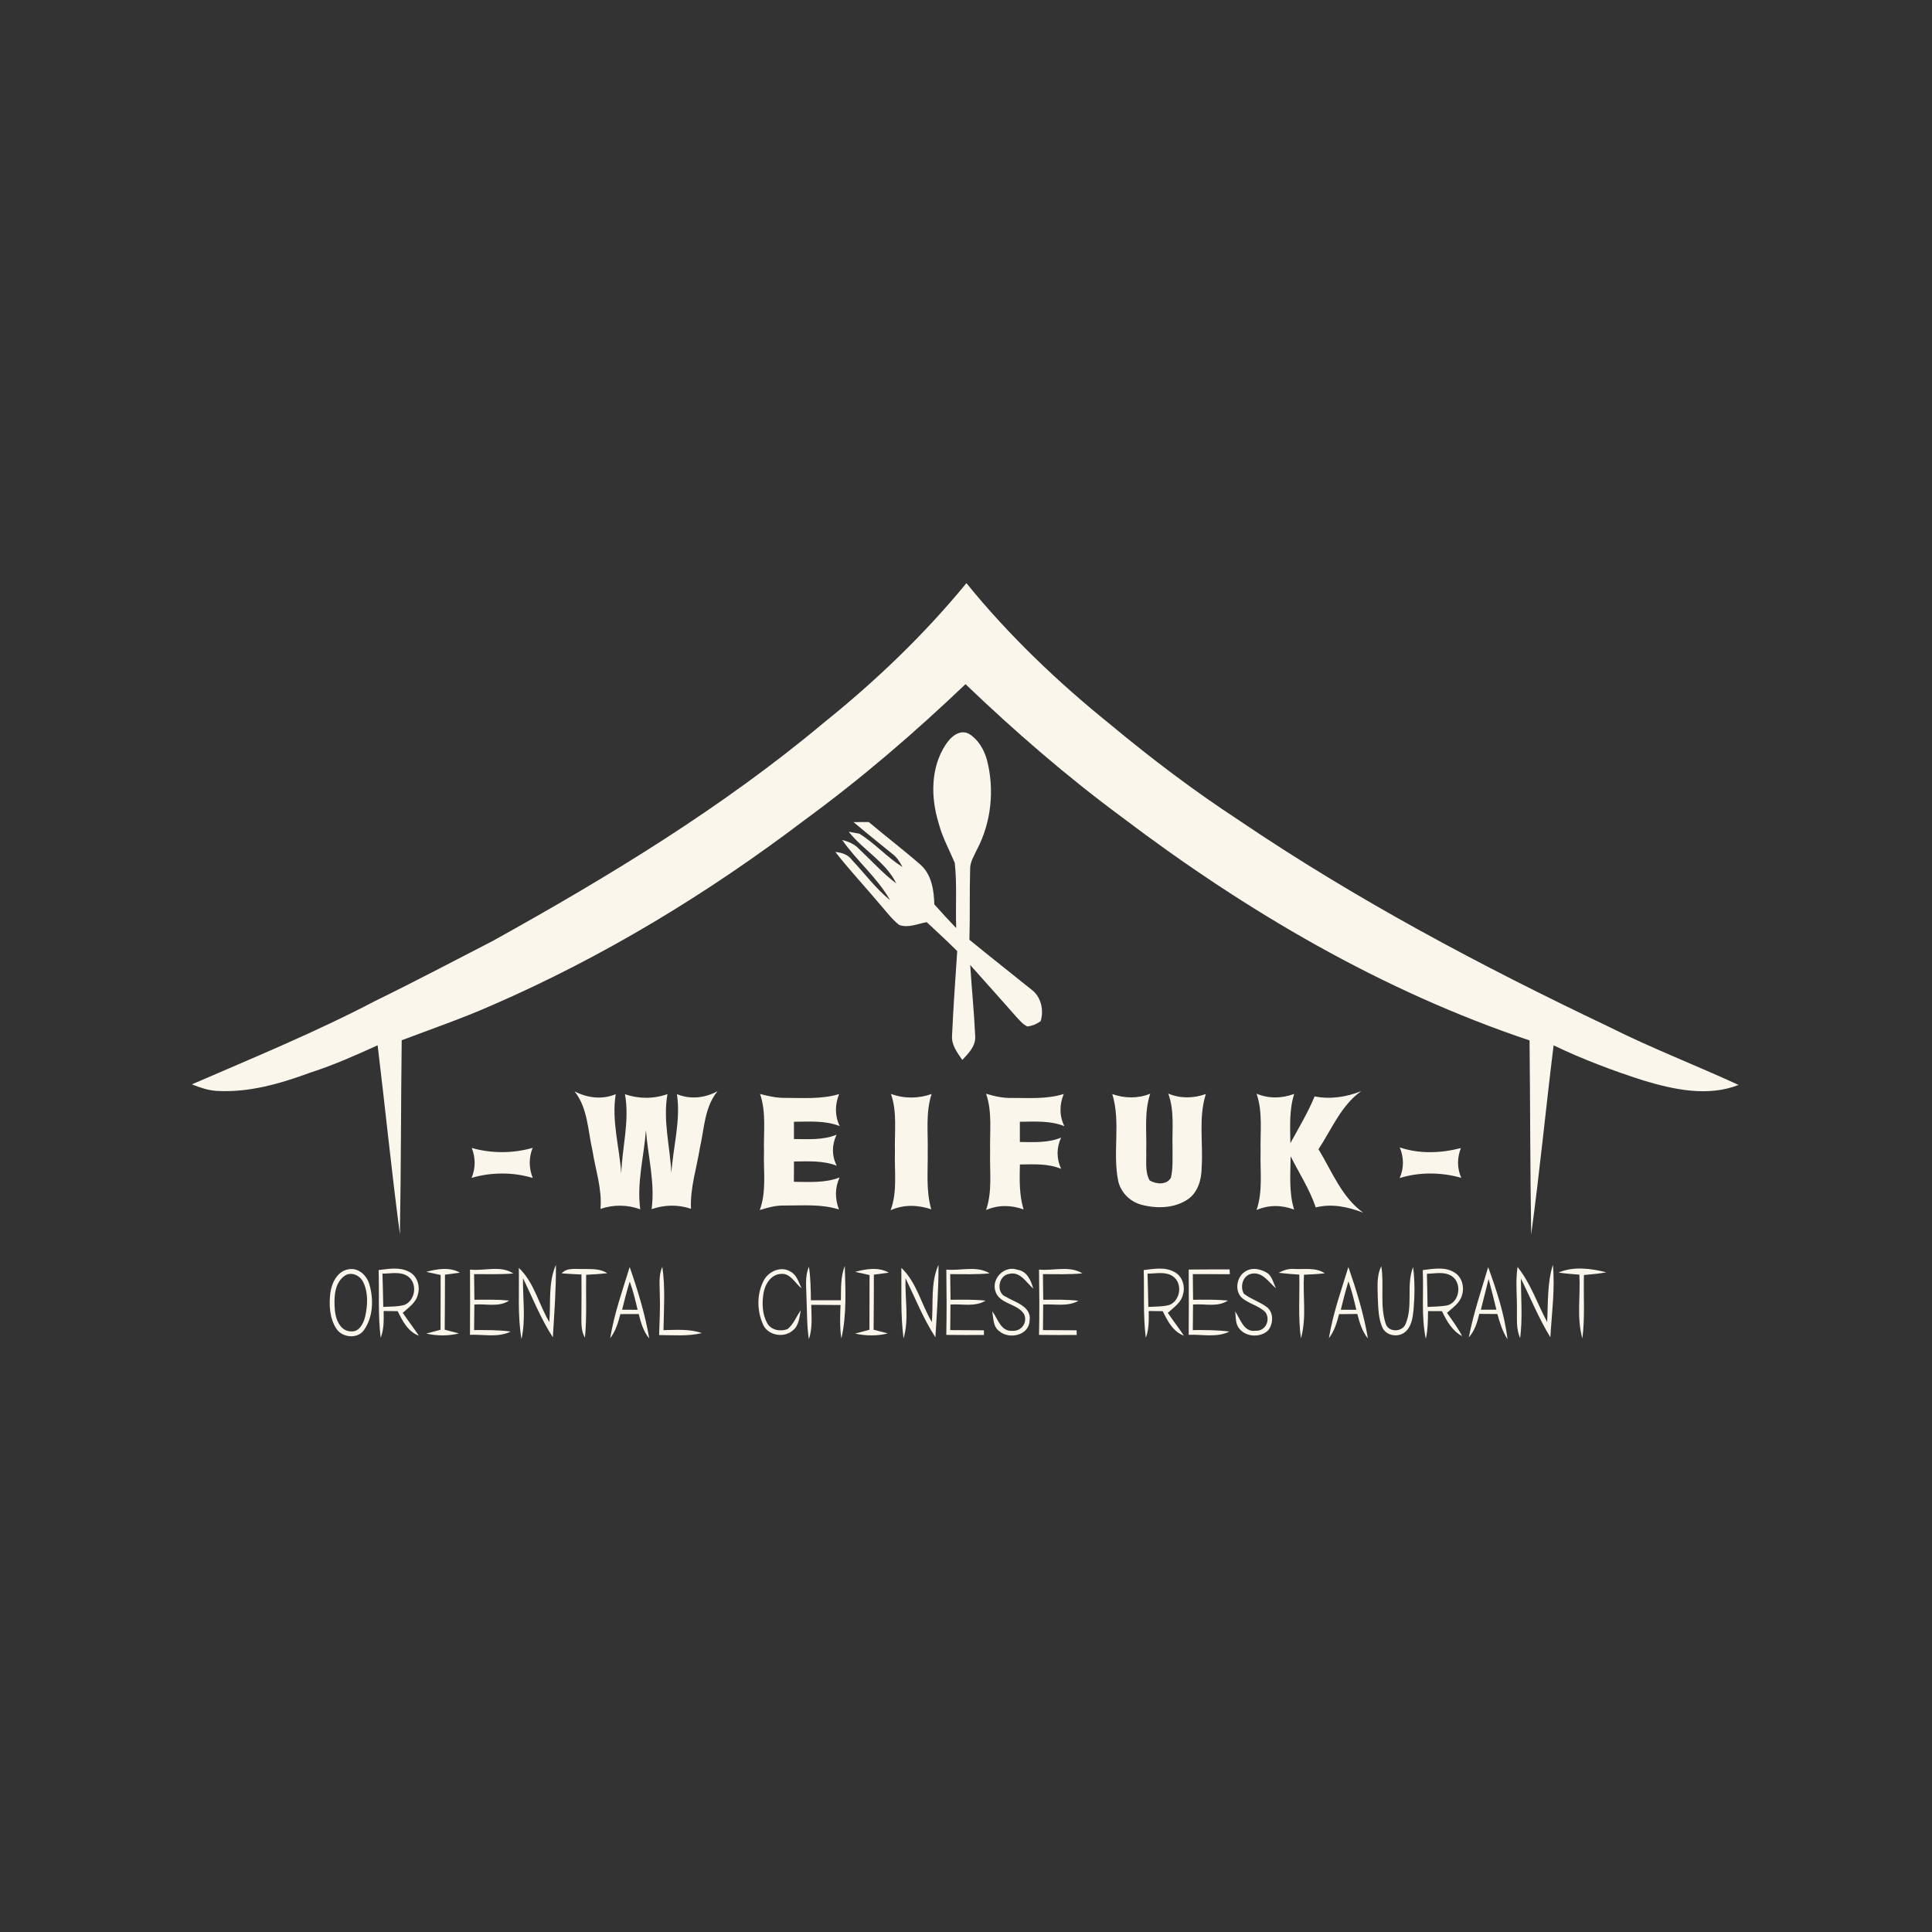 <?xml version="1.0" encoding="UTF-8" ?>
<!DOCTYPE svg PUBLIC "-//W3C//DTD SVG 1.1//EN" "http://www.w3.org/Graphics/SVG/1.1/DTD/svg11.dtd">
<svg width="500pt" height="500pt" viewBox="0 0 500 500" version="1.1" xmlns="http://www.w3.org/2000/svg">
<rect x="0" y="0" width="500" height="500" fill="#333333" stroke="none"/>
<g id="#fbf6ebff">
<path fill="#fbf6eb" opacity="1.00" d=" M 250.11 150.92 C 261.13 164.50 273.85 176.62 287.46 187.58 C 298.07 196.41 309.10 204.74 320.65 212.30 C 350.93 232.81 383.32 250.01 416.31 265.70 C 427.29 271.23 438.79 275.64 449.95 280.78 C 442.02 283.90 433.23 282.00 425.37 279.64 C 417.42 277.10 409.60 274.14 402.07 270.54 C 400.05 286.84 398.49 303.20 396.27 319.48 C 396.00 302.74 396.02 286.00 395.85 269.26 C 357.64 256.46 322.46 235.80 290.44 211.55 C 276.15 201.00 262.69 189.34 249.87 177.06 C 236.71 189.61 222.89 201.51 208.21 212.24 C 183.18 231.23 156.11 247.68 127.26 260.19 C 119.64 263.56 111.75 266.27 103.96 269.22 C 103.75 285.94 103.80 302.68 103.49 319.40 C 101.33 303.14 99.71 286.81 97.73 270.52 C 92.07 273.10 86.37 275.63 80.45 277.54 C 72.64 280.42 64.42 282.83 56.02 282.32 C 53.80 282.18 51.70 281.44 49.66 280.63 C 65.58 273.73 81.66 267.13 97.05 259.07 C 107.31 254.06 117.40 248.72 127.55 243.50 C 157.42 226.91 186.83 209.10 213.09 187.13 C 226.57 176.31 239.14 164.29 250.11 150.92 Z" />
<path fill="#fbf6eb" opacity="1.00" d=" M 244.73 192.73 C 245.99 190.76 248.36 188.58 250.83 189.95 C 253.16 191.39 254.64 193.95 255.39 196.55 C 257.43 204.29 256.57 212.80 252.82 219.90 C 252.07 221.50 251.04 223.08 251.07 224.92 C 250.89 231.01 251.07 237.11 250.88 243.21 C 256.19 247.56 261.60 251.80 266.95 256.11 C 269.42 257.90 270.21 261.45 269.32 264.28 C 268.30 265.02 267.17 265.48 265.91 265.66 C 264.67 265.11 263.83 264.00 262.92 263.05 C 259.02 258.58 255.02 254.19 251.09 249.74 C 251.48 255.87 252.10 261.99 252.38 268.12 C 252.58 270.67 250.66 272.61 249.04 274.31 C 247.76 272.44 246.21 270.46 246.39 268.04 C 246.72 260.74 247.23 253.44 247.73 246.15 C 245.16 243.59 242.50 241.12 239.83 238.65 C 237.51 239.05 235.03 240.26 232.69 239.36 C 230.80 237.89 229.39 235.93 227.82 234.15 C 223.98 229.57 219.87 225.21 216.19 220.49 C 217.84 220.64 219.47 221.15 220.48 222.56 C 223.76 226.02 226.61 229.93 230.34 232.95 C 227.06 227.14 221.76 222.85 217.97 217.39 C 219.60 217.81 221.20 218.47 222.36 219.75 C 225.54 222.72 228.45 226.01 231.96 228.63 C 229.24 223.08 223.42 220.02 219.64 215.25 C 220.33 215.38 221.71 215.63 222.40 215.76 C 226.41 218.23 229.56 221.87 233.56 224.38 C 232.88 223.14 232.17 221.89 231.01 221.04 C 227.63 218.28 224.22 215.57 220.89 212.76 C 221.87 212.75 223.85 212.74 224.83 212.74 C 229.27 216.48 233.89 220.00 238.26 223.82 C 241.12 226.38 241.70 230.41 241.80 234.05 C 243.64 236.14 245.54 238.17 247.47 240.19 C 247.25 234.57 247.71 228.89 247.09 223.30 C 245.66 219.88 243.83 216.62 242.91 213.00 C 240.87 206.38 240.81 198.69 244.73 192.73 Z" />
<path fill="#fbf6eb" opacity="1.00" d=" M 148.70 282.45 C 152.02 284.16 155.85 284.64 159.35 283.17 C 158.23 290.03 160.32 296.90 160.78 303.73 C 161.01 296.89 162.99 290.01 161.74 283.19 C 165.32 284.41 169.17 284.43 172.74 283.15 C 171.53 289.92 173.40 296.76 173.75 303.54 C 174.21 296.76 176.21 289.97 175.19 283.16 C 178.65 284.60 182.43 284.17 185.70 282.40 C 182.30 286.55 182.28 292.10 181.13 297.09 C 180.28 302.32 178.58 307.48 178.82 312.84 C 175.50 311.69 171.95 311.79 168.64 312.92 C 169.56 306.09 167.68 299.28 167.17 292.48 C 166.67 299.30 164.75 306.12 165.70 312.97 C 162.36 311.75 158.76 311.72 155.40 312.86 C 155.86 307.73 154.11 302.78 153.33 297.77 C 152.12 292.58 152.15 286.81 148.70 282.45 Z" />
<path fill="#fbf6eb" opacity="1.00" d=" M 196.70 283.12 C 198.74 283.64 200.82 284.13 202.94 284.13 C 207.69 284.12 212.54 284.53 217.16 283.15 C 216.07 285.86 216.02 288.78 217.32 291.44 C 213.54 289.93 209.44 290.30 205.47 290.31 C 205.47 291.79 205.47 293.29 205.47 294.78 C 209.17 294.80 212.99 295.10 216.51 293.66 C 215.27 296.25 215.23 299.11 216.55 301.69 C 213.01 300.32 209.20 300.55 205.48 300.59 C 205.48 302.34 205.47 304.09 205.46 305.85 C 209.42 305.87 213.51 306.20 217.28 304.73 C 216.05 307.39 216.07 310.30 217.13 313.02 C 212.53 311.54 207.66 312.02 202.91 311.99 C 200.75 311.95 198.66 312.51 196.63 313.16 C 198.42 308.29 197.55 303.05 197.72 298.00 C 197.58 293.03 198.35 287.91 196.70 283.12 Z" />
<path fill="#fbf6eb" opacity="1.00" d=" M 230.58 283.10 C 234.00 284.37 237.67 284.33 241.10 283.13 C 239.52 287.94 240.21 293.04 240.09 298.00 C 240.18 302.99 239.59 308.10 241.01 312.97 C 237.57 311.80 233.85 311.69 230.49 313.21 C 232.31 308.33 231.43 303.07 231.61 298.00 C 231.46 293.03 232.24 287.90 230.58 283.10 Z" />
<path fill="#fbf6eb" opacity="1.00" d=" M 255.20 283.06 C 257.39 283.73 259.65 284.21 261.96 284.15 C 266.42 284.13 270.98 284.49 275.30 283.12 C 274.17 285.84 274.13 288.79 275.46 291.46 C 271.79 289.96 267.80 290.29 263.94 290.31 C 263.94 292.05 263.94 293.79 263.94 295.54 C 267.53 295.59 271.22 295.81 274.62 294.41 C 273.39 297.03 273.40 299.87 274.62 302.50 C 271.22 301.08 267.53 301.32 263.95 301.37 C 263.86 305.26 263.75 309.22 264.90 313.00 C 261.72 311.85 258.31 311.78 255.19 313.16 C 256.88 308.27 256.09 303.05 256.24 298.00 C 256.11 293.01 256.85 287.87 255.20 283.06 Z" />
<path fill="#fbf6eb" opacity="1.00" d=" M 287.86 283.15 C 291.08 284.27 294.51 284.34 297.68 283.05 C 296.06 287.87 296.81 293.01 296.64 298.00 C 296.75 300.49 296.26 303.20 297.52 305.49 C 299.19 306.49 301.91 306.74 303.03 304.80 C 303.63 302.24 303.40 299.59 303.45 297.00 C 303.30 292.33 304.01 287.50 302.34 283.02 C 305.48 284.33 308.88 284.28 312.07 283.13 C 310.12 289.28 311.41 295.78 310.99 302.10 C 310.98 305.18 310.06 308.57 307.39 310.40 C 303.87 312.76 299.25 312.84 295.28 311.75 C 292.42 310.96 290.07 308.59 289.40 305.69 C 287.87 298.26 290.11 290.47 287.86 283.15 Z" />
<path fill="#fbf6eb" opacity="1.00" d=" M 325.20 283.05 C 328.35 284.35 331.76 284.30 334.94 283.10 C 333.62 287.22 333.89 291.58 333.95 295.85 C 336.12 291.86 338.49 287.96 340.22 283.75 C 344.30 284.56 348.46 283.91 352.29 282.38 C 347.05 286.10 344.66 292.24 341.22 297.42 C 344.71 303.12 347.17 309.77 352.78 313.83 C 348.88 312.33 344.65 311.43 340.52 312.48 C 338.94 307.80 336.22 303.63 334.01 299.24 C 333.98 303.85 333.52 308.56 334.92 313.04 C 331.74 311.84 328.32 311.77 325.19 313.16 C 326.88 308.27 326.09 303.05 326.24 298.00 C 326.11 293.01 326.85 287.87 325.20 283.05 Z" />
<path fill="#fbf6eb" opacity="1.00" d=" M 122.09 297.09 C 127.20 298.54 132.75 298.53 137.85 297.06 C 136.83 299.61 136.85 302.32 137.88 304.86 C 132.77 303.31 127.17 303.34 122.05 304.83 C 123.10 302.31 123.09 299.62 122.09 297.09 Z" />
<path fill="#fbf6eb" opacity="1.00" d=" M 362.26 296.95 C 367.33 298.68 372.94 298.45 378.08 297.12 C 377.09 299.64 377.07 302.32 378.17 304.82 C 373.00 303.36 367.37 303.28 362.23 304.88 C 363.38 302.30 363.33 299.54 362.26 296.95 Z" />
<path fill="#fbf6eb" opacity="1.00" d=" M 90.35 328.47 C 92.81 328.06 94.94 330.12 95.58 332.35 C 96.73 336.21 96.59 340.81 94.21 344.20 C 92.57 346.59 88.65 346.22 87.09 343.93 C 85.29 341.21 85.11 337.75 85.49 334.61 C 85.85 331.94 87.38 328.83 90.35 328.47 M 89.29 330.11 C 86.45 332.02 86.41 335.96 86.66 339.03 C 86.84 341.37 88.02 344.50 90.80 344.56 C 93.00 344.77 94.08 342.49 94.51 340.69 C 95.15 337.83 95.33 334.67 94.07 331.95 C 93.28 330.17 91.09 329.01 89.29 330.11 Z" />
<path fill="#fbf6eb" opacity="1.00" d=" M 97.99 328.69 C 100.57 328.39 103.40 327.83 105.82 329.12 C 107.94 330.12 108.79 332.78 108.16 334.95 C 107.72 337.12 105.73 338.36 104.23 339.77 C 105.59 341.76 107.07 343.67 108.40 345.69 C 105.56 344.61 104.17 341.88 102.92 339.33 C 101.71 339.32 100.50 339.30 99.29 339.29 C 99.31 341.61 99.40 344.00 98.52 346.21 C 97.80 340.40 98.17 334.53 97.99 328.69 M 98.98 329.62 C 99.07 332.49 99.14 335.36 99.19 338.23 C 101.02 338.11 102.90 338.21 104.69 337.70 C 107.52 336.55 108.11 332.10 105.57 330.33 C 103.66 328.98 101.15 329.62 98.98 329.62 Z" />
<path fill="#fbf6eb" opacity="1.00" d=" M 142.16 342.14 C 142.58 337.21 141.81 331.98 143.88 327.34 C 143.92 333.59 143.45 339.85 143.08 346.10 C 139.96 341.29 137.85 335.93 135.35 330.80 C 135.28 336.04 136.11 341.38 134.96 346.55 C 133.92 340.48 134.40 334.26 134.27 328.13 C 138.25 331.87 139.42 337.55 142.16 342.14 Z" />
<path fill="#fbf6eb" opacity="1.00" d=" M 145.36 329.54 C 146.80 327.95 149.04 328.51 150.93 328.41 C 153.05 328.46 155.30 328.27 157.16 329.51 C 155.34 329.70 153.52 329.83 151.70 329.91 C 151.60 335.34 151.91 340.78 151.38 346.20 C 150.27 344.28 150.49 342.06 150.47 339.96 C 150.51 336.58 150.50 333.21 150.48 329.84 C 148.77 329.77 147.06 329.67 145.36 329.54 Z" />
<path fill="#fbf6eb" opacity="1.00" d=" M 241.16 342.14 C 241.58 337.21 240.80 331.98 242.88 327.34 C 242.92 333.60 242.45 339.86 242.08 346.10 C 238.96 341.29 236.85 335.94 234.35 330.80 C 234.16 335.98 235.31 341.35 233.84 346.41 C 233.04 340.36 233.34 334.21 233.27 328.12 C 237.24 331.87 238.42 337.55 241.16 342.14 Z" />
<path fill="#fbf6eb" opacity="1.00" d=" M 257.55 333.97 C 256.66 330.69 260.10 327.43 263.30 328.61 C 265.80 328.96 266.80 331.36 267.42 333.50 C 265.59 331.92 264.01 328.94 261.14 329.69 C 258.39 330.03 257.67 334.57 260.32 335.61 C 262.80 337.09 267.13 338.13 266.44 341.91 C 266.23 345.65 261.12 346.69 258.62 344.51 C 256.98 343.33 257.10 341.13 256.79 339.35 C 258.22 341.22 258.99 344.63 261.94 344.41 C 264.29 344.64 266.02 342.28 265.04 340.13 C 263.30 337.24 258.47 337.57 257.55 333.97 Z" />
<path fill="#fbf6eb" opacity="1.00" d=" M 295.99 328.69 C 298.57 328.39 301.40 327.83 303.82 329.13 C 305.93 330.13 306.81 332.78 306.16 334.96 C 305.71 337.12 303.73 338.36 302.23 339.77 C 303.59 341.76 305.06 343.67 306.40 345.68 C 303.55 344.61 302.17 341.88 300.92 339.33 C 299.70 339.32 298.49 339.30 297.29 339.29 C 297.31 341.61 297.39 344.00 296.53 346.21 C 295.80 340.40 296.17 334.53 295.99 328.69 M 296.98 329.62 C 297.07 332.49 297.14 335.36 297.19 338.23 C 299.02 338.11 300.90 338.21 302.69 337.70 C 305.51 336.55 306.11 332.11 303.57 330.33 C 301.66 328.98 299.15 329.62 296.98 329.62 Z" />
<path fill="#fbf6eb" opacity="1.00" d=" M 322.27 329.06 C 324.11 327.84 326.56 328.46 328.25 329.64 C 329.28 330.65 329.60 332.13 330.21 333.40 C 328.37 331.88 326.81 329.17 324.05 329.61 C 321.70 329.96 320.81 332.88 321.90 334.80 C 323.69 336.20 325.92 336.87 327.77 338.21 C 329.69 339.56 329.56 342.58 328.21 344.29 C 326.07 346.35 322.06 346.03 320.45 343.46 C 319.70 342.23 319.85 340.73 319.66 339.37 C 321.01 341.33 321.85 344.85 324.95 344.39 C 327.52 344.57 328.91 341.55 327.46 339.57 C 325.71 337.82 323.05 337.41 321.25 335.74 C 319.47 333.83 320.09 330.39 322.27 329.06 Z" />
<path fill="#fbf6eb" opacity="1.00" d=" M 330.92 329.40 C 332.17 328.72 333.52 328.27 334.97 328.41 C 337.61 328.54 340.52 327.96 342.86 329.53 C 341.06 329.73 339.27 329.83 337.47 329.90 C 337.12 335.37 338.21 341.02 336.68 346.35 C 335.92 340.89 336.38 335.36 336.26 329.87 C 334.47 329.76 332.69 329.61 330.92 329.40 Z" />
<path fill="#fbf6eb" opacity="1.00" d=" M 368.21 328.70 C 370.96 328.36 374.05 327.75 376.53 329.39 C 378.43 330.63 379.03 333.17 378.34 335.26 C 377.78 337.26 375.94 338.44 374.48 339.76 C 375.84 341.74 377.32 343.64 378.40 345.80 C 375.83 344.41 374.39 341.87 373.18 339.33 C 371.97 339.32 370.77 339.32 369.57 339.31 C 369.54 341.71 369.54 344.13 369.00 346.50 C 367.77 340.65 368.48 334.62 368.21 328.70 M 369.28 329.66 C 369.36 332.52 369.41 335.38 369.45 338.24 C 371.22 338.13 373.00 338.15 374.75 337.79 C 377.84 336.74 378.40 331.90 375.61 330.19 C 373.70 329.03 371.38 329.60 369.28 329.66 Z" />
<path fill="#fbf6eb" opacity="1.00" d=" M 401.88 327.32 C 402.48 333.55 401.59 339.86 401.23 346.09 C 398.26 341.24 396.12 335.95 393.60 330.87 C 393.64 336.01 394.06 341.17 393.42 346.28 C 392.35 343.98 392.62 341.43 392.58 338.97 C 392.63 335.28 392.18 331.57 392.74 327.89 C 396.15 332.13 397.85 337.39 400.40 342.14 C 400.66 337.19 400.40 332.11 401.88 327.32 Z" />
<path fill="#fbf6eb" opacity="1.00" d=" M 403.34 329.34 C 407.18 327.67 411.75 328.27 415.72 329.27 C 413.80 329.63 411.86 329.81 409.92 329.97 C 409.78 335.44 410.21 340.94 409.52 346.38 C 407.99 341.03 409.06 335.37 408.74 329.88 C 406.93 329.75 405.12 329.60 403.34 329.34 Z" />
<path fill="#fbf6eb" opacity="1.00" d=" M 110.32 329.16 C 113.13 328.38 116.37 327.85 119.03 329.36 C 118.06 329.49 116.13 329.75 115.16 329.88 C 115.15 334.63 115.14 339.38 115.09 344.13 C 116.01 344.37 117.85 344.85 118.77 345.09 C 115.99 345.78 113.09 345.75 110.30 345.12 C 111.23 344.87 113.09 344.38 114.01 344.14 C 114.02 339.42 114.04 334.69 114.04 329.97 C 113.11 329.77 111.25 329.37 110.32 329.16 Z" />
<path fill="#fbf6eb" opacity="1.00" d=" M 121.64 328.57 C 125.32 328.98 129.60 327.39 132.84 329.58 C 129.46 329.85 126.08 329.75 122.70 329.74 C 122.73 331.95 122.75 334.16 122.77 336.38 C 125.77 336.35 128.78 336.29 131.77 336.58 C 129.13 338.38 125.74 337.36 122.76 337.61 C 122.75 339.81 122.73 342.02 122.70 344.22 C 125.86 344.22 129.03 344.17 132.16 344.61 C 128.89 346.24 125.13 345.29 121.63 345.45 C 121.69 339.82 121.65 334.19 121.64 328.57 Z" />
<path fill="#fbf6eb" opacity="1.00" d=" M 157.92 346.32 C 158.94 340.02 161.10 333.98 162.96 327.90 C 165.06 333.93 166.94 340.09 168.03 346.40 C 166.51 344.59 165.86 342.31 165.30 340.07 C 163.72 340.06 162.13 340.08 160.55 340.09 C 159.99 342.29 159.33 344.49 157.92 346.32 M 162.97 331.66 C 162.23 334.07 161.60 336.51 161.00 338.96 C 162.33 338.96 163.67 338.96 165.01 338.97 C 164.44 336.50 163.84 334.04 162.97 331.66 Z" />
<path fill="#fbf6eb" opacity="1.00" d=" M 170.76 334.99 C 170.75 332.60 170.39 330.11 171.41 327.85 C 172.21 333.28 171.80 338.78 171.71 344.24 C 175.03 344.18 178.44 343.89 181.63 345.00 C 178.01 345.89 174.26 345.50 170.58 345.52 C 170.71 342.01 170.87 338.50 170.76 334.99 Z" />
<path fill="#fbf6eb" opacity="1.00" d=" M 197.57 331.56 C 198.76 329.04 202.15 327.51 204.64 329.13 C 206.25 330.00 206.69 331.91 207.46 333.44 C 205.75 332.11 204.58 329.41 202.06 329.69 C 199.45 329.85 197.94 332.45 197.58 334.78 C 197.18 337.32 197.27 340.09 198.53 342.40 C 199.54 344.26 201.95 344.67 203.81 343.98 C 205.39 342.71 206.09 340.70 207.24 339.10 C 206.86 340.89 206.79 343.05 205.21 344.28 C 202.87 346.43 198.50 345.60 197.38 342.55 C 195.89 339.11 195.87 334.92 197.57 331.56 Z" />
<path fill="#fbf6eb" opacity="1.00" d=" M 208.72 335.96 C 208.70 333.24 208.23 330.41 209.35 327.83 C 209.79 330.70 209.82 333.61 209.86 336.50 C 212.45 336.49 215.03 336.49 217.62 336.51 C 217.68 333.53 217.51 330.46 218.63 327.63 C 218.80 333.86 219.16 340.29 217.74 346.40 C 217.31 343.52 217.41 340.63 217.53 337.74 C 215.00 337.74 212.48 337.72 209.95 337.69 C 210.00 340.65 210.33 343.72 209.33 346.58 C 208.79 343.06 208.88 339.50 208.72 335.96 Z" />
<path fill="#fbf6eb" opacity="1.00" d=" M 221.32 329.16 C 224.13 328.39 227.37 327.84 230.02 329.37 C 229.06 329.50 227.13 329.75 226.16 329.88 C 226.15 334.63 226.14 339.38 226.09 344.13 C 227.01 344.37 228.85 344.85 229.77 345.09 C 226.99 345.78 224.09 345.75 221.30 345.12 C 222.23 344.87 224.09 344.38 225.01 344.14 C 225.02 339.42 225.04 334.70 225.04 329.98 C 224.11 329.77 222.25 329.36 221.32 329.16 Z" />
<path fill="#fbf6eb" opacity="1.00" d=" M 244.91 328.57 C 248.61 328.92 252.79 327.48 256.12 329.55 C 252.72 329.86 249.31 329.76 245.91 329.74 C 245.95 331.95 245.97 334.17 246.00 336.38 C 249.02 336.35 252.05 336.29 255.06 336.60 C 252.35 338.30 249.00 337.40 245.98 337.61 C 245.97 339.81 245.95 342.02 245.92 344.23 C 248.82 344.24 251.73 344.26 254.63 344.28 L 254.65 345.49 C 251.40 345.52 248.15 345.50 244.90 345.47 C 245.02 339.83 244.98 334.20 244.91 328.57 Z" />
<path fill="#fbf6eb" opacity="1.00" d=" M 268.90 328.57 C 272.60 328.92 276.79 327.48 280.12 329.55 C 276.72 329.86 273.31 329.76 269.91 329.74 C 269.95 331.95 269.97 334.16 269.99 336.38 C 273.03 336.35 276.09 336.28 279.12 336.64 C 276.34 338.22 273.02 337.44 269.98 337.61 C 269.97 339.81 269.95 342.02 269.92 344.23 C 272.82 344.24 275.72 344.26 278.62 344.28 L 278.66 345.49 C 275.40 345.52 272.15 345.50 268.90 345.47 C 269.03 339.84 268.98 334.20 268.90 328.57 Z" />
<path fill="#fbf6eb" opacity="1.00" d=" M 307.64 328.56 C 311.16 328.52 314.68 328.52 318.21 328.52 L 318.29 329.76 C 315.09 329.76 311.89 329.75 308.70 329.74 C 308.73 331.95 308.75 334.16 308.77 336.38 C 311.77 336.35 314.78 336.29 317.77 336.58 C 315.13 338.38 311.74 337.35 308.76 337.61 C 308.75 339.81 308.73 342.02 308.70 344.22 C 311.86 344.22 315.02 344.18 318.16 344.61 C 314.89 346.25 311.12 345.29 307.63 345.45 C 307.69 339.82 307.66 334.19 307.64 328.56 Z" />
<path fill="#fbf6eb" opacity="1.00" d=" M 343.92 346.32 C 344.94 340.02 347.10 333.98 348.96 327.90 C 351.05 333.94 352.96 340.09 354.02 346.40 C 352.51 344.58 351.85 342.29 351.28 340.05 C 349.70 340.05 348.12 340.08 346.55 340.10 C 345.98 342.29 345.33 344.50 343.92 346.32 M 348.98 331.60 C 348.23 334.02 347.61 336.49 347.00 338.96 C 348.33 338.96 349.67 338.96 351.01 338.97 C 350.43 336.48 349.83 334.00 348.98 331.60 Z" />
<path fill="#fbf6eb" opacity="1.00" d=" M 356.57 335.97 C 356.56 333.20 356.18 330.28 357.48 327.72 C 358.27 332.59 357.07 337.69 358.58 342.45 C 359.21 344.88 362.89 344.85 363.77 342.63 C 365.76 337.95 363.87 332.62 365.70 327.92 C 366.21 331.60 366.12 335.34 365.82 339.03 C 365.60 341.06 365.30 343.37 363.61 344.75 C 361.78 346.25 358.59 345.69 357.69 343.40 C 356.71 341.05 356.70 338.46 356.57 335.97 Z" />
<path fill="#fbf6eb" opacity="1.00" d=" M 385.14 327.93 C 387.32 333.99 389.39 340.19 390.14 346.61 C 388.86 344.60 388.14 342.33 387.52 340.06 C 385.95 340.04 384.39 340.03 382.84 340.03 C 382.32 342.21 381.67 344.41 380.12 346.11 C 381.32 339.93 383.36 333.96 385.14 327.93 M 383.25 338.95 C 384.59 338.94 385.93 338.94 387.27 338.94 C 386.62 336.29 385.96 333.64 385.25 331.01 C 384.57 333.65 383.91 336.30 383.25 338.95 Z" />
</g>
</svg>
